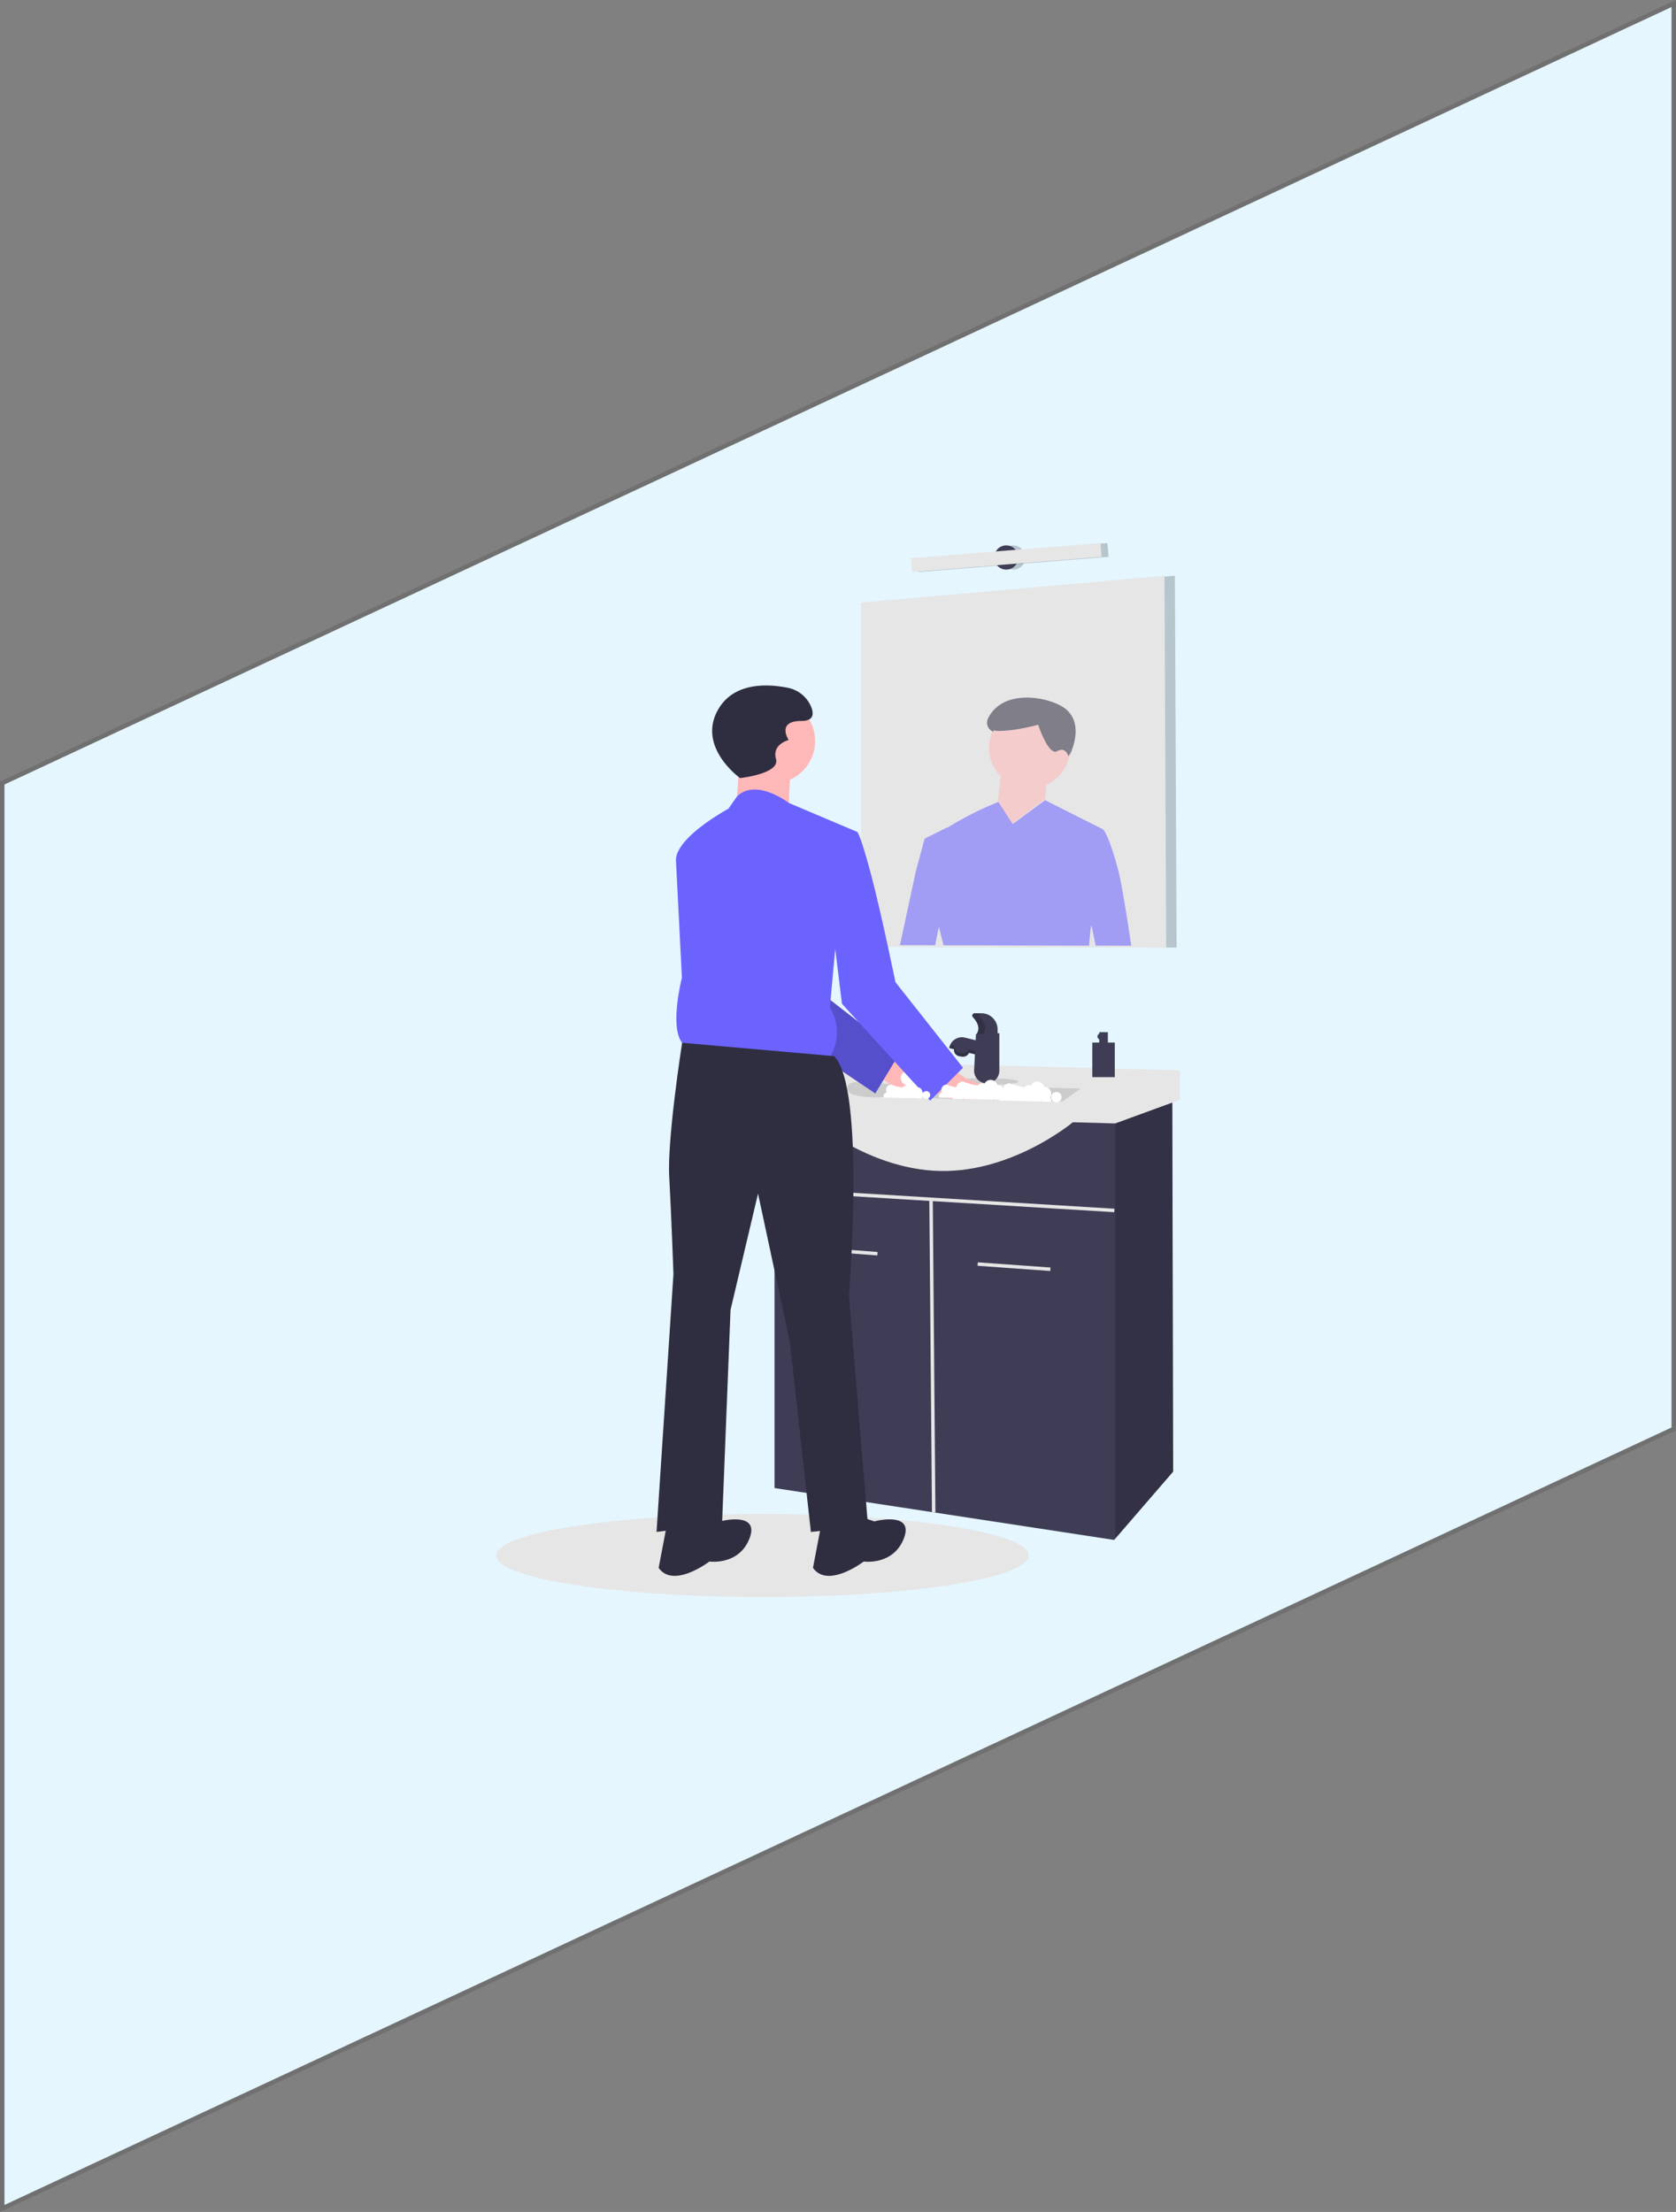 <svg xmlns="http://www.w3.org/2000/svg" width="375.001" height="494.845" viewBox="0 0 375.001 494.845">
  <rect x="0" y="0" width="375.001" height="494.845" fill="#808080" stroke="none"/>
  <g id="Group_67" data-name="Group 67" transform="translate(0.001 -283.516)">
    <g id="Subtraction_3" data-name="Subtraction 3" transform="translate(-319 -210)" fill="#e5f6ff">
      <path d="M 319.5 987.576 L 319.5 668.7 L 693.5 494.301 L 693.5 813.176 L 319.5 987.576 Z" stroke="none"/>
      <path d="M 320 986.791 L 693 812.858 L 693 495.086 L 320 669.018 L 320 986.791 M 318.999 988.361 L 319 988.36 L 319 668.381 L 694 493.516 L 694 813.495 L 319 988.36 L 318.999 988.361 Z" stroke="none" fill="#707070"/>
    </g>
    <g id="undraw_wash_hands_nwl2" transform="translate(111 404.998)">
      <path id="Path_116" data-name="Path 116" d="M302.338,103.541l-2.322-.008-8.9-.027-1.978,0-6-.015-1.482-.008H281l-30.928-.085-.491,0h-.468l-1.88-.008-5.309-.012-2.562-.008-5.317-.015v-77l65.586-5.792,2.322-.205Z" transform="translate(-150.077 -13.047)" opacity="0.2"/>
      <path id="Path_117" data-name="Path 117" d="M682.586,224.92v.008l-6.5-.019-2.4-.008-1.977,0-2.84-.008-1.134,0-2.02,0-1.049,0h-.437l-.646,0h-.012l-4.879-.012-.882,0-12.51-.035-2.248-.008-9.174-.027-1.234,0h-.5a.012.012,0,0,0,0-.008h-.468l-1.881-.008-5.309-.012v0l-2.561-.008-1.761,0h-.395l-5.483-.015v-77l67.908-6v.205Z" transform="translate(-532.646 -134.434)" fill="#e6e6e6"/>
      <circle id="Ellipse_223" data-name="Ellipse 223" cx="2.709" cy="2.709" r="2.709" transform="translate(112.987 0.53)" opacity="0.2"/>
      <circle id="Ellipse_224" data-name="Ellipse 224" cx="2.709" cy="2.709" r="2.709" transform="translate(111.439 0.53)" fill="#3f3d56"/>
      <rect id="Rectangle_1" data-name="Rectangle 1" width="42.564" height="3.096" transform="translate(94.357 3.392) rotate(-4.568)" opacity="0.2"/>
      <rect id="Rectangle_2" data-name="Rectangle 2" width="42.564" height="3.096" transform="translate(92.809 3.392) rotate(-4.568)" fill="#e6e6e6"/>
      <path id="Path_118" data-name="Path 118" d="M687.448,297.53c-2.275-8.621-3.486-9.287-3.486-9.287l-12.831-6.458-.085-.031-7.213,5.32-3.107-4.783-.155-.135-.193.077a70.99,70.99,0,0,0-11.113,5.642l-.131-.019-5.026,2.5-.9,3.332-1.041,3.842-3.583,16.646v0l2.562.008v0l5.309.012.836-4.1,1.045,4.109h.468a.012.012,0,0,1,0,.008h.5l1.234,0,9.174.027,2.248.008,12.51.035.882,0,4.879.012h.012l.646,0v-.012l.333-3.626.2-1.014.948,4.647,0,.008,2.02,0,1.134,0,2.84.008,1.977,0v-.008C689.789,310.632,688.284,300.7,687.448,297.53Z" transform="translate(-548.222 -224.219)" fill="#6c63ff" opacity="0.56"/>
      <path id="Path_119" data-name="Path 119" d="M711.944,241.8l.005.017c-.006,0-.007,0-.005-.017-.051-.177-.7-2.263-2.554-1.189-1.936,1.12-4.25-5.914-4.25-5.914s-5.828,1.6-9.385,1.358a2.2,2.2,0,0,1-.7-.169,9.08,9.08,0,0,0,1.71,10.321l-.628,5.6,3.229,5.023,7.175-5.381s.091,1.37.385-3.321a9.086,9.086,0,0,0,5.278-6.932C712.057,241.524,711.955,241.74,711.944,241.8Z" transform="translate(-583.855 -194.043)" fill="#ffb8b8" opacity="0.56"/>
      <path id="Path_120" data-name="Path 120" d="M711.412,230.7c.793-1.8,2.917-7.111-.814-10.309-3.087-2.646-13.975-5.007-17.455,2.017a2.185,2.185,0,0,0,1.12,2.984c.05-.1.107-.2.161-.305a2.146,2.146,0,0,0,.54.115c3.557.246,9.385-1.358,9.385-1.358s2.314,7.035,4.25,5.914c1.855-1.074,2.5,1.013,2.554,1.189.011-.06.113-.275.258-.606a9.15,9.15,0,0,0,.1-1.212c0,.071.005.142.005.214a9.141,9.141,0,0,1-.1,1.357Z" transform="translate(-583.065 -183.192)" fill="#2f2e41" opacity="0.56"/>
      <ellipse id="Ellipse_225" data-name="Ellipse 225" cx="59.589" cy="9.287" rx="59.589" ry="9.287" transform="translate(0 217.218)" fill="#e6e6e6"/>
      <path id="Path_121" data-name="Path 121" d="M262.835,430.685l-12.963,15.006-.24.278-75.987-11.608V347.686h89Z" transform="translate(-111.347 -222.947)" fill="#3f3d56"/>
      <rect id="Rectangle_3" data-name="Rectangle 3" width="0.774" height="15.521" transform="matrix(0.075, -0.997, 0.997, 0.075, 69.814, 158.208)" fill="#e6e6e6"/>
      <rect id="Rectangle_4" data-name="Rectangle 4" width="0.774" height="16.293" transform="translate(107.737 161.691) rotate(-85.914)" fill="#e6e6e6"/>
      <path id="Path_122" data-name="Path 122" d="M249.314,406.8l-76.227-4.644-.047.772,34.85,2.123.593,69.682.774-.007-.592-69.628,40.6,2.473Z" transform="translate(-110.959 -257.874)" fill="#e6e6e6"/>
      <path id="Path_123" data-name="Path 123" d="M399.08,430.685l-12.963,15.006v-98h12.769Z" transform="translate(-247.592 -222.947)" opacity="0.2"/>
      <path id="Path_124" data-name="Path 124" d="M562.475,455.253H555.51V450.61l18.573-3.482,1.161-2.322,72.745,1.935v6.578l-14.51,5.3-9.48-.267s-14.317,12-31.342,10.834S562.475,455.253,562.475,455.253Z" transform="translate(-494.954 -328.773)" fill="#e6e6e6"/>
      <path id="Path_125" data-name="Path 125" d="M657.9,458.932l-4.063,2.9-11.38-.275s0,0,0,0h-.019l-.867-.019h0l-.72-.019-2.271-.054-.19,0-2.008-.046-.073,0-2.5-.058-.162,0L631.8,461.3l-.3,0-2.167-.054-.7-.015-3.9-.093-.983-.023-10.355-.248s-7.379.368-7.727-1.776a1.054,1.054,0,0,1-.012-.159c0-1.219,1.285-1.478,2.5-1.447a11.281,11.281,0,0,1,2.144.286l2.972.074,1.853.043,5.816.143,4.972.12,1.761.046,2.519.062,1,.023,3.707.089,1.733.043,3.661.089Z" transform="translate(-527.113 -336.902)" fill="#ccc"/>
      <circle id="Ellipse_226" data-name="Ellipse 226" cx="0.774" cy="0.774" r="0.774" transform="translate(108.344 122.417)" fill="#3f3d56"/>
      <ellipse id="Ellipse_227" data-name="Ellipse 227" cx="7.352" cy="0.774" rx="7.352" ry="0.774" transform="translate(102.153 119.708)" fill="#ccc"/>
      <path id="Path_126" data-name="Path 126" d="M2.87,0h6.6V3.1H0V2.87A2.87,2.87,0,0,1,2.87,0Z" transform="matrix(0.972, 0.237, -0.237, 0.972, 102.116, 109.967)" fill="#3f3d56"/>
      <path id="Path_127" data-name="Path 127" d="M0,0H3.482V.113A1.435,1.435,0,0,1,2.047,1.548H1.435A1.435,1.435,0,0,1,0,.113V0Z" transform="translate(102.48 113.075) rotate(8.546)" fill="#3f3d56"/>
      <path id="Path_128" data-name="Path 128" d="M678.509,436.308l-4.812-1.173a1.543,1.543,0,0,1-1.611.847l-.383-.057a1.542,1.542,0,0,1-1.309-1.594l-.819-.2a3.092,3.092,0,0,0-.271.708l1.091.266A1.542,1.542,0,0,0,671.7,436.7l.383.057a1.543,1.543,0,0,0,1.611-.847l4.812,1.173.733-3.007-.178-.043Z" transform="translate(-567.923 -321.864)" opacity="0.2"/>
      <path id="Path_129" data-name="Path 129" d="M687.647,438.231h0a2.826,2.826,0,0,1-2.822-2.974l.424-8.054,5.224-.193v8.4A2.826,2.826,0,0,1,687.647,438.231Z" transform="translate(-577.873 -317.362)" fill="#3f3d56"/>
      <path id="Path_130" data-name="Path 130" d="M689.365,419.25h-4.7c.816-1.238.307-2.506-.835-3.788a.515.515,0,0,1,.386-.855H686a3.642,3.642,0,0,1,3.36,3.869Z" transform="translate(-577.152 -309.408)" fill="#3f3d56"/>
      <path id="Path_131" data-name="Path 131" d="M685.373,415.461a.515.515,0,0,1,.386-.855h-1.548a.515.515,0,0,0-.386.855c1.142,1.283,1.651,2.551.835,3.788h1.548C687.024,418.012,686.515,416.744,685.373,415.461Z" transform="translate(-577.152 -309.408)" opacity="0.2"/>
      <path id="Path_132" data-name="Path 132" d="M623.6,440.262l5.951,2.1s14.155,1.129,12.319,4.73-13.952,1.274-13.952,1.274l-5.738-3.984Z" transform="translate(-537.706 -325.86)" fill="#ffb8b8"/>
      <path id="Path_133" data-name="Path 133" d="M643.353,452.259a1.544,1.544,0,0,0-1.54,1.469,1.158,1.158,0,0,0-.291-.2,1.552,1.552,0,1,0-1.292.211,1.159,1.159,0,1,0,1.94,1.051,1.545,1.545,0,1,0,1.182-2.536Z" transform="translate(-548.553 -332.55)" fill="#fff"/>
      <path id="Path_134" data-name="Path 134" d="M650.9,454.416a1.544,1.544,0,0,0-1.54,1.469,1.157,1.157,0,0,0-.291-.2,1.552,1.552,0,1,0-1.292.211,1.159,1.159,0,1,0,1.94,1.051,1.545,1.545,0,1,0,1.182-2.536Z" transform="translate(-553.394 -333.934)" fill="#fff"/>
      <path id="Path_135" data-name="Path 135" d="M556.819,358.327l-5.386,8.9-11.326-7.6L527.1,350.89,519.254,330.3l-7.975-14.6,9.995-2.945s3.44.132,7.886,8.292,8.4,22.3,8.4,22.3l5.313,4.136Z" transform="translate(-466.591 -244.094)" fill="#6c63ff"/>
      <path id="Path_136" data-name="Path 136" d="M556.819,358.327l-5.386,8.9-11.326-7.6L527.1,350.89,519.254,330.3l-7.975-14.6,9.995-2.945s3.44.132,7.886,8.292,8.4,22.3,8.4,22.3l5.313,4.136Z" transform="translate(-466.591 -244.094)" opacity="0.2"/>
      <path id="Path_137" data-name="Path 137" d="M676.958,454.295l-13.8-.329-1.1-1.242-.774-.878-.847-.96-.94-1.064,1.6-2.484.762-1.184,3.088,2.028,2.19,1.436s1.834.611,4.016,1.532A26.693,26.693,0,0,1,676.958,454.295Z" transform="translate(-561.638 -329.638)" fill="#ffb8b8"/>
      <circle id="Ellipse_228" data-name="Ellipse 228" cx="9.462" cy="9.462" r="9.462" transform="translate(52.454 34.839)" fill="#ffb8b8"/>
      <path id="Path_138" data-name="Path 138" d="M537.168,252.116l-.946,13.719,11.827,1.419s0-11.354.946-12.773S537.168,252.116,537.168,252.116Z" transform="translate(-482.585 -205.214)" fill="#ffb8b8"/>
      <path id="Path_139" data-name="Path 139" d="M539.483,284.59l-15.32-6.488s-7.318-5.647-11.611-1.472l-1.927,2.756S498.887,285.7,498.887,290.9l1.331,26.331s-3.785,14.665,1.892,15.612l30.75,2.838a10.642,10.642,0,0,0,.473-11.827l1.419-15.612Z" transform="translate(-458.645 -219.947)" fill="#6c63ff"/>
      <path id="Path_140" data-name="Path 140" d="M583.033,302.038l10.408-.473s.763.8,3.128,9.793,5.387,23.8,5.387,23.8l15.121,19.155-7.352,7.352-19.734-21.669-2.7-21.869Z" transform="translate(-512.603 -236.922)" fill="#6c63ff"/>
      <path id="Path_141" data-name="Path 141" d="M526.512,435.991,492.5,433s-3.36,21.443-2.887,29.958.946,21.762.946,21.762l-3.785,57.716,14.665-1.892,1.892-47.781,6.15-26.019,7.1,33.115,4.731,42.577,12.773-1.419-4.258-51.566S533.608,443.087,526.512,435.991Z" transform="translate(-450.877 -321.202)" fill="#2f2e41"/>
      <path id="Path_142" data-name="Path 142" d="M593.813,727.483l4.258,1.419s8.989-2.365,6.623,3.785-8.989,5.2-8.989,5.2-8.042,6.15-11.354,1.419l1.892-9.935Z" transform="translate(-513.448 -510.036)" fill="#2f2e41"/>
      <path id="Path_143" data-name="Path 143" d="M497.553,727.483l4.258,1.419s8.988-2.365,6.623,3.785-8.988,5.2-8.988,5.2-8.042,6.15-11.354,1.419l1.892-9.935Z" transform="translate(-451.723 -510.036)" fill="#2f2e41"/>
      <path id="Path_144" data-name="Path 144" d="M527.708,230.93s-9.935-7.1-4.731-15.612c3.61-5.908,11.091-5.44,15.334-4.6a7.169,7.169,0,0,1,5.245,4.126c.71,1.656.71,3.312-2.129,3.312-5.677,0-2.839,4.258-2.839,4.258s-3.785.946-2.839,4.258S527.708,230.93,527.708,230.93Z" transform="translate(-473.126 -178.351)" fill="#2f2e41"/>
      <circle id="Ellipse_229" data-name="Ellipse 229" cx="1.161" cy="1.161" r="1.161" transform="translate(113.761 122.417)" fill="#fff"/>
      <path id="Path_145" data-name="Path 145" d="M683.061,458.839a1.537,1.537,0,0,0-.576-1.2,1.555,1.555,0,0,0-.971-.344c-.019,0-.035,0-.054,0a1.541,1.541,0,0,0-2.9-.259,1.147,1.147,0,0,0-1.466.348,13.377,13.377,0,0,1-3.32-.867,1.538,1.538,0,0,0-1.389.874,1.476,1.476,0,0,0-.159.673,1.526,1.526,0,0,0,.224.789,1.159,1.159,0,0,0-1,1.145,1.115,1.115,0,0,0,.066.379l2.167.054a1.039,1.039,0,0,0,.066-.221,1.589,1.589,0,0,0,.232.224l1.846.046.1-.081a.655.655,0,0,0,.058.085l2.5.058a.512.512,0,0,0,.042-.054.431.431,0,0,0,.031.058l2.008.046a1.141,1.141,0,0,0,.155-.433.16.16,0,0,0,.035.019,1.235,1.235,0,0,0-.019.205,1.29,1.29,0,0,0,.019.213l2.271.054a1.206,1.206,0,0,0,.031-.267,1.168,1.168,0,0,0-.248-.712A1.537,1.537,0,0,0,683.061,458.839Zm-4.144-.031a1.182,1.182,0,0,1-.228.213c.023.058.035.12.054.178a1.1,1.1,0,0,1,.344-.248A1.507,1.507,0,0,1,678.917,458.808Z" transform="translate(-569.301 -336.035)" fill="#fff"/>
      <circle id="Ellipse_230" data-name="Ellipse 230" cx="1.161" cy="1.161" r="1.161" transform="translate(124.208 122.804)" fill="#fff"/>
      <path id="Path_146" data-name="Path 146" d="M712.182,459.917a1.537,1.537,0,0,0-.577-1.2,1.554,1.554,0,0,0-.971-.344c-.019,0-.035,0-.054,0a1.541,1.541,0,0,0-2.9-.259,1.147,1.147,0,0,0-1.467.348,13.377,13.377,0,0,1-3.32-.867,1.538,1.538,0,0,0-1.389.874,1.476,1.476,0,0,0-.159.673,1.525,1.525,0,0,0,.224.789,1.159,1.159,0,0,0-1,1.145,1.117,1.117,0,0,0,.066.379l2.167.054a1.042,1.042,0,0,0,.066-.221,1.6,1.6,0,0,0,.232.224l1.846.046.1-.081a.644.644,0,0,0,.058.085l2.5.058a.5.5,0,0,0,.043-.054.431.431,0,0,0,.031.058l2.008.046a1.142,1.142,0,0,0,.155-.433.153.153,0,0,0,.035.019,1.223,1.223,0,0,0-.019.205,1.276,1.276,0,0,0,.019.213l2.271.054a1.209,1.209,0,0,0,.031-.267,1.167,1.167,0,0,0-.248-.712A1.537,1.537,0,0,0,712.182,459.917Zm-4.144-.031a1.182,1.182,0,0,1-.228.213c.023.058.035.12.054.178a1.1,1.1,0,0,1,.344-.248A1.516,1.516,0,0,1,708.038,459.886Z" transform="translate(-587.974 -336.726)" fill="#fff"/>
      <circle id="Ellipse_231" data-name="Ellipse 231" cx="0.871" cy="0.871" r="0.871" transform="translate(107.763 122.61)" fill="#fff"/>
      <path id="Path_147" data-name="Path 147" d="M671.531,460.319a1.153,1.153,0,0,0-.432-.9,1.166,1.166,0,0,0-.728-.258c-.015,0-.026,0-.041,0a1.156,1.156,0,0,0-2.174-.194.86.86,0,0,0-1.1.261,10.033,10.033,0,0,1-2.49-.65,1.154,1.154,0,0,0-1.042.656,1.107,1.107,0,0,0-.119.5,1.144,1.144,0,0,0,.168.592.869.869,0,0,0-.749.859.838.838,0,0,0,.049.284l1.625.041a.778.778,0,0,0,.049-.165,1.188,1.188,0,0,0,.174.168l1.384.035.078-.061a.49.49,0,0,0,.043.064l1.872.044a.392.392,0,0,0,.032-.041.305.305,0,0,0,.023.044l1.506.035a.856.856,0,0,0,.116-.325.116.116,0,0,0,.026.015.916.916,0,0,0-.015.154.952.952,0,0,0,.015.16l1.7.041a.9.9,0,0,0,.023-.2.876.876,0,0,0-.186-.534A1.153,1.153,0,0,0,671.531,460.319Zm-3.108-.023a.889.889,0,0,1-.171.16c.017.044.026.09.041.133a.828.828,0,0,1,.258-.186A1.134,1.134,0,0,1,668.423,460.3Z" transform="translate(-563.768 -337.418)" fill="#fff"/>
      <circle id="Ellipse_232" data-name="Ellipse 232" cx="0.871" cy="0.871" r="0.871" transform="translate(95.381 122.61)" fill="#fff"/>
      <path id="Path_148" data-name="Path 148" d="M637.018,460.319a1.153,1.153,0,0,0-.432-.9,1.166,1.166,0,0,0-.728-.258c-.015,0-.026,0-.041,0a1.156,1.156,0,0,0-2.174-.194.86.86,0,0,0-1.1.261,10.033,10.033,0,0,1-2.49-.65,1.154,1.154,0,0,0-1.042.656,1.1,1.1,0,0,0-.119.5,1.145,1.145,0,0,0,.168.592.869.869,0,0,0-.749.859.836.836,0,0,0,.049.284l1.625.041a.778.778,0,0,0,.049-.165,1.187,1.187,0,0,0,.174.168l1.384.035.078-.061a.491.491,0,0,0,.044.064l1.872.044a.391.391,0,0,0,.032-.041.3.3,0,0,0,.023.044l1.506.035a.856.856,0,0,0,.116-.325.116.116,0,0,0,.026.015.915.915,0,0,0-.014.154.958.958,0,0,0,.014.16l1.7.041a.9.9,0,0,0,.023-.2.875.875,0,0,0-.186-.534A1.153,1.153,0,0,0,637.018,460.319Zm-3.108-.023a.89.89,0,0,1-.171.16c.017.044.026.09.041.134a.827.827,0,0,1,.258-.186A1.135,1.135,0,0,1,633.91,460.3Z" transform="translate(-541.637 -337.418)" fill="#fff"/>
      <path id="Path_149" data-name="Path 149" d="M762.028,428.727v-2.322h-1.935v.387c-.214,0-.387.26-.387.58s.173.58.387.58v.774h-1.548v7.739h5.03v-7.739Z" transform="translate(-625.147 -316.974)" fill="#3f3d56"/>
    </g>
  </g>
</svg>
